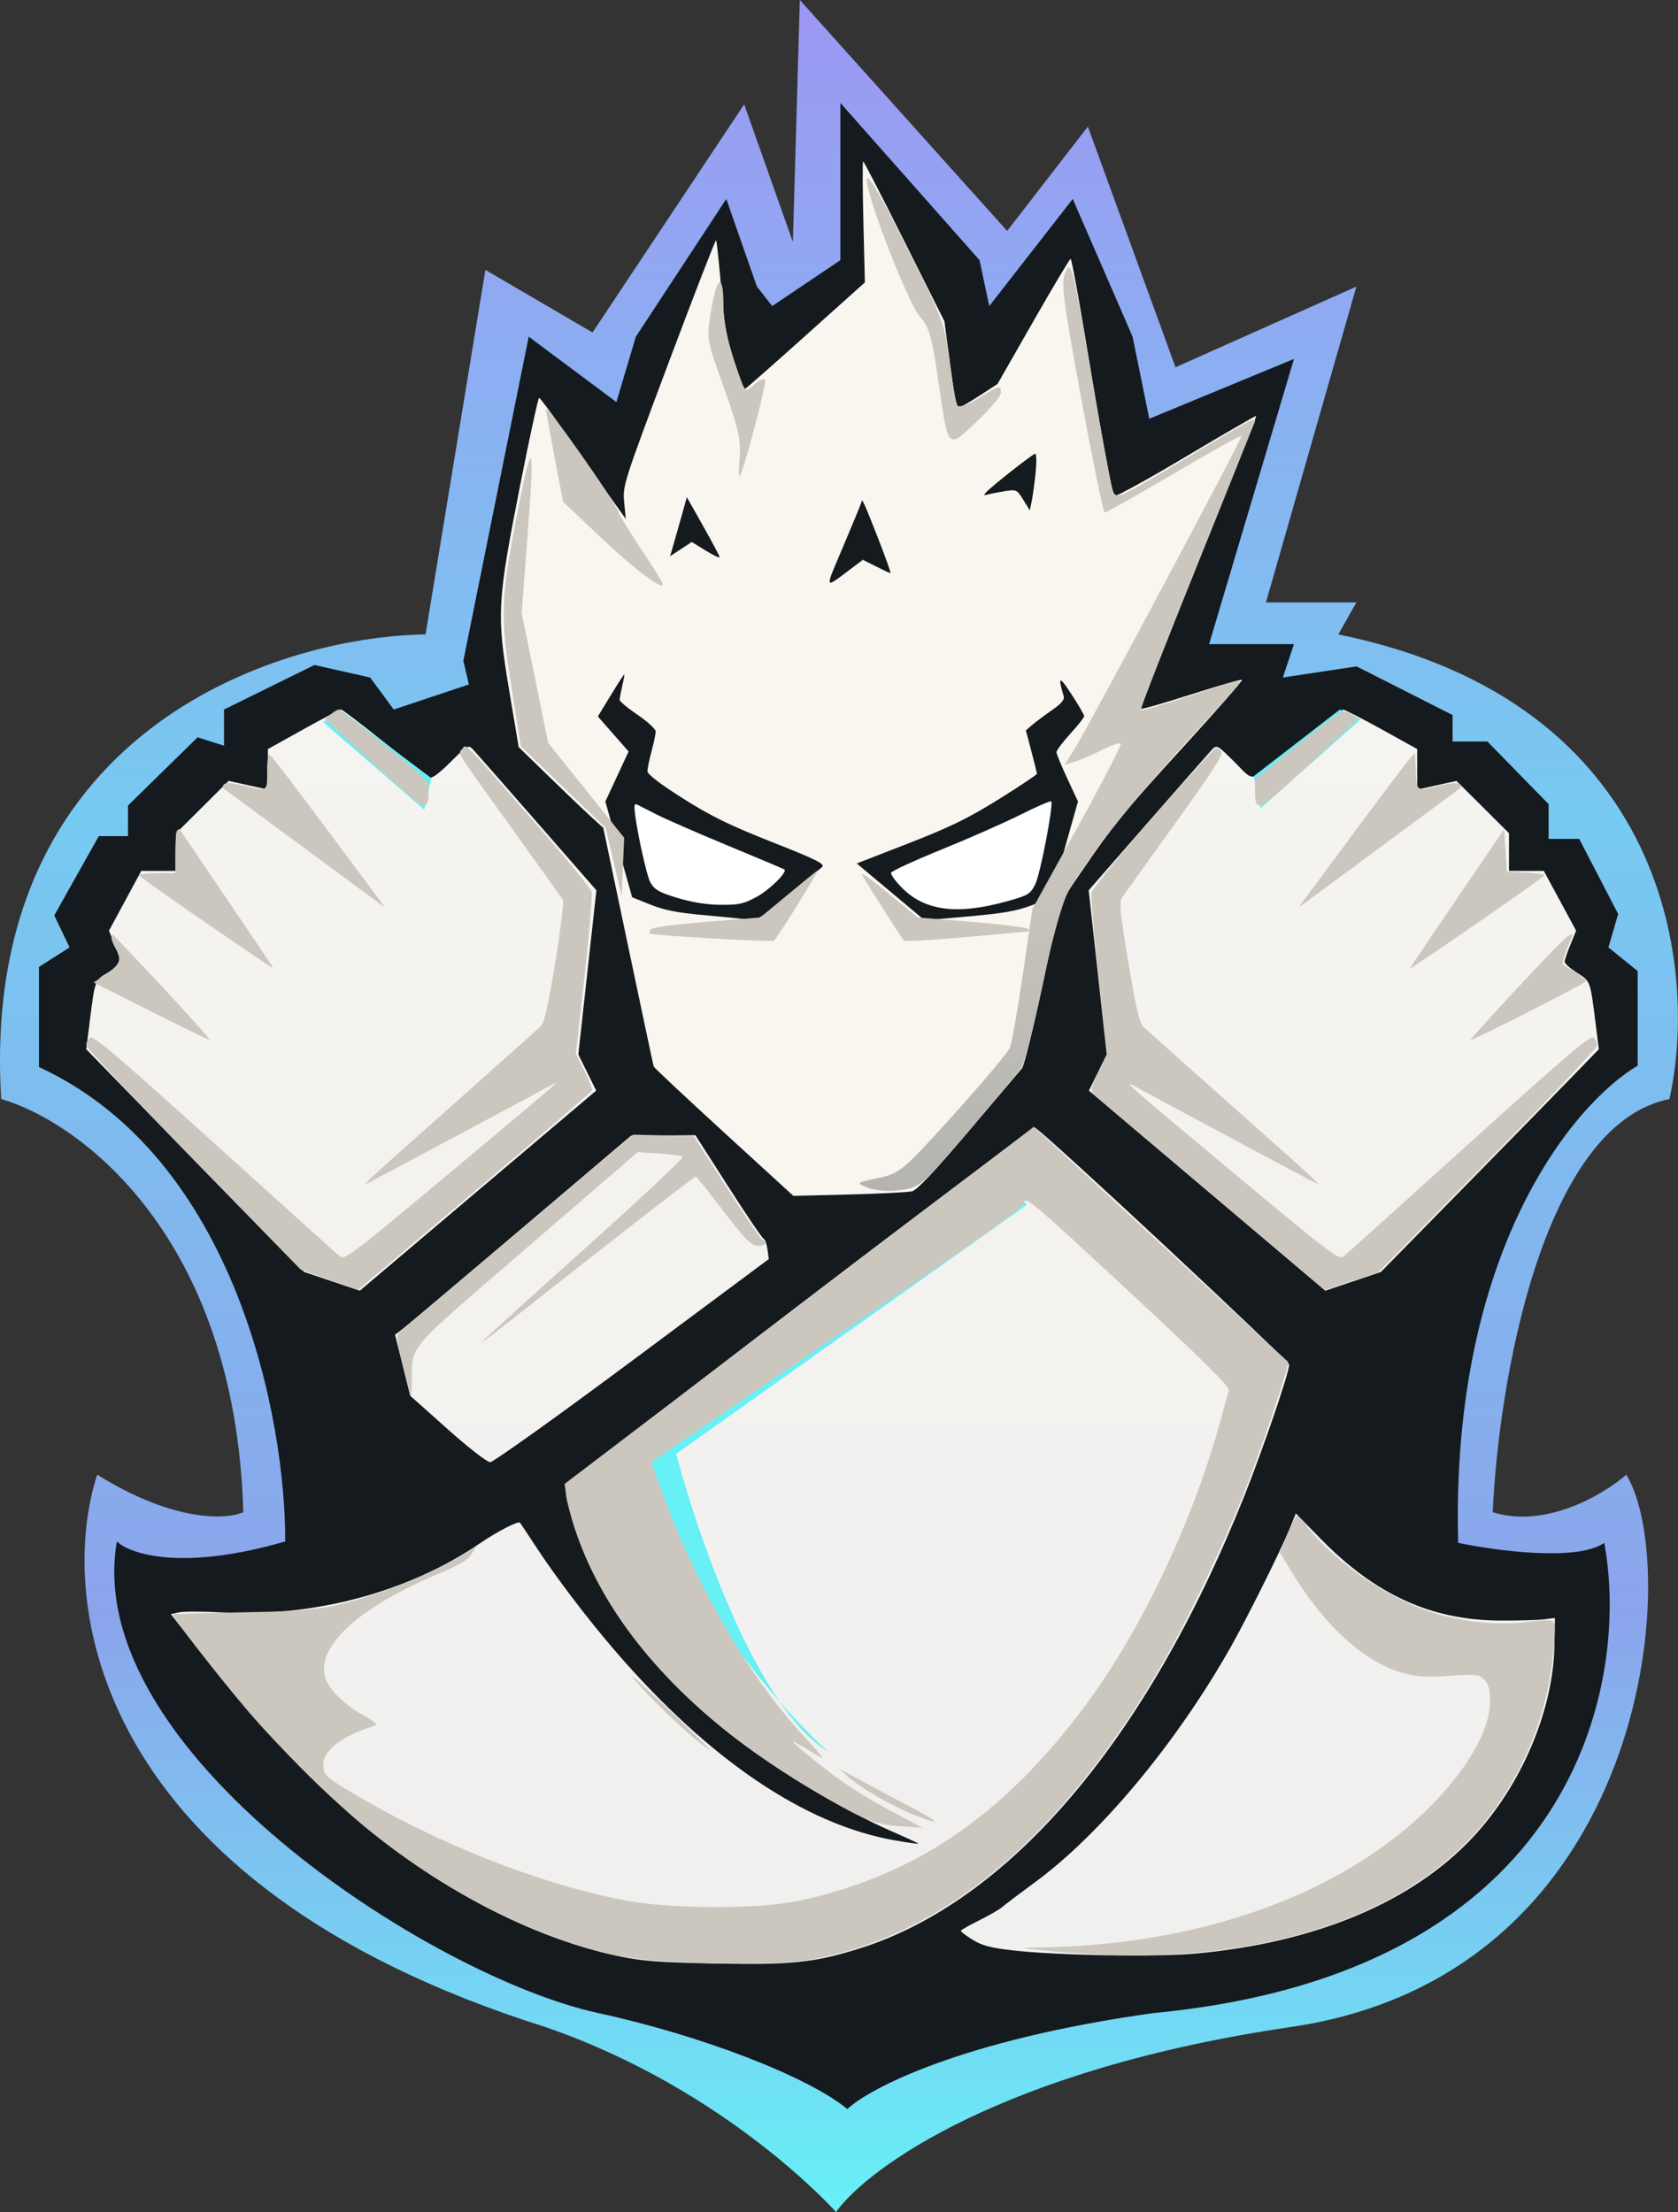 <svg width="603" height="795" viewBox="0 0 603 795" fill="none" xmlns="http://www.w3.org/2000/svg">
<rect x="0" y="0" width="603" height="795" fill="#333333" stroke="none"/>
<path d="M195.927 728.5C32.327 676.9 20.427 574.667 34.927 530C62.527 547.2 81.427 546.167 87.427 543.5C84.627 443.9 28.26 403 0.427 395C-7.573 263.4 98.761 228.833 152.927 228L174.427 97L212.927 119.5L267.427 37.5L284.927 87L287.427 0L361.927 83L390.927 45.5L422.427 132L487.427 103L454.927 216.5H487.427L480.927 228C600.527 252.4 610.094 349.5 599.927 395C553.927 404.2 538.427 497.833 536.427 543.5C555.627 549.5 576.427 537 584.427 530C604.427 563 593.427 709.5 463.927 728.5C360.327 743.7 311.761 779.167 300.427 795C300.427 795 261.427 751 195.927 728.5Z" fill="url(#paint0_linear_215_159)"/>
<path d="M102.5 554C65.3 564.8 46.667 558.5 42 554C29 629 155 710.5 215 723.5C252.343 731.591 290.667 746.5 304.5 758C312.5 750.5 345.7 733.1 414.5 723.5C566.5 709.1 585.833 604.833 576.5 554.5C566.9 561.3 537.5 557.333 524 554.5C521.2 449.3 565.833 396.333 588.5 383V349L578 340.5L581.5 328.5L567.5 301.5H556.5V289L534.5 266.5H522V257L487.5 239.5L461 243.5L465 231.5H434.5L465 129L413 150.5L407 121L385.5 71.5L355.5 110L352 93.5L302 37V93.5L277.5 110L272 103L261 71.5L228.5 121L221.5 144.5L190 121L166.5 237.5L168.5 246L141.5 255L133 243.5L113 239L80.5 255V268L71 265L46 289.5V300.5H35.5L19.5 329L25 340.5L14 347.5V383.5C85.2 416.3 102.667 510.833 102.5 554Z" fill="#151A1E"/>
<path fill-rule="evenodd" clip-rule="evenodd" d="M109.025 262.118L96.275 269.212V283.765L82.149 280.665L63.275 299.46V313L50.775 313.002L39.155 334.5L41.215 339.519C42.348 342.28 43.275 345.073 43.275 345.727C43.275 346.381 41.297 348.075 38.88 349.491C34.022 352.338 34.148 351.995 32.166 367.801L31 377.101L40.888 387.293C46.326 392.898 63.936 410.905 80.021 427.307L109.267 457.13L129.301 463.876L214.24 391.968L207.83 378.968L214.323 319.97L193.15 295.735C181.505 282.406 171.144 270.613 170.126 269.528C168.299 267.581 168.198 267.634 161.876 273.9C157.456 278.281 155.059 279.991 154.126 279.429C153.383 278.981 146.156 273.301 138.067 266.807C129.977 260.313 123.002 255.005 122.567 255.012C122.131 255.018 116.038 258.216 109.025 262.118ZM468.275 266.145C448.406 282.352 451.281 281.44 443.71 273.936C437.352 267.634 437.251 267.581 435.424 269.528C434.406 270.613 424.045 282.406 412.4 295.735L391.227 319.97L397.72 378.968L391.31 391.968L476.249 463.876L496.223 457.15L524.999 427.817C540.826 411.685 558.449 393.675 564.163 387.796L574.55 377.106L573.384 367.803C571.448 352.362 571.571 352.698 566.703 349.618C564.268 348.077 562.275 346.304 562.275 345.678C562.275 345.051 563.202 342.28 564.335 339.519L566.395 334.5L554.775 313.002L542.275 313V299.46L523.401 280.665L509.275 283.765V269.202L496.457 262.101C489.407 258.195 483.22 255.03 482.707 255.067C482.194 255.104 475.7 260.089 468.275 266.145ZM287.275 468.938C227.202 514.827 203.683 533.339 203.448 534.921C203.268 536.13 204.285 541.179 205.708 546.142C213.718 574.063 234.824 602.275 264.775 625.093C280.327 636.941 304.035 651.034 320.369 658.14C325.773 660.491 330.095 662.513 329.974 662.634C329.853 662.755 326.11 662.222 321.656 661.449C289.32 655.837 254.744 632.427 221.063 593.341C211.066 581.74 199.621 566.665 192.343 555.511C189.476 551.117 187.007 547.399 186.856 547.248C186.177 546.568 178.636 550.451 172.567 554.606C147.005 572.106 112.935 581.278 80.066 579.508C73.076 579.131 66.019 579.117 64.385 579.476L61.413 580.129L72.902 594.814C94.105 621.916 113.629 642.373 133.69 658.509C161.777 681.1 193.631 697.077 222.627 703.118C230.802 704.821 237.546 705.324 257.32 705.705C284.262 706.223 292.557 705.368 308.411 700.439C362.602 683.588 411.924 625.765 447.066 537.887C453.74 521.196 463.275 493.325 463.275 490.504C463.275 489.046 373.81 405.599 371.954 405.327C371.306 405.232 333.2 433.857 287.275 468.938ZM186.775 442.128C164.775 460.804 145.694 476.897 144.373 477.891L141.971 479.697L147.411 501.627L160.784 513.564C168.464 520.419 175.012 525.5 176.167 525.5C177.272 525.5 200.25 509.075 227.228 489L276.279 452.5L275.801 449.008C275.537 447.087 274.916 445.38 274.419 445.215C273.922 445.049 268.201 436.608 261.707 426.457L249.899 408L226.775 408.172L186.775 442.128ZM463.312 549.718C460.277 557.163 448.319 581.192 442.52 591.5C423.145 625.941 395.751 658.949 372.091 676.363C366.417 680.539 360.979 684.649 360.007 685.496C359.034 686.343 355.321 688.475 351.757 690.233C348.192 691.991 345.276 693.67 345.277 693.965C345.278 694.259 347.19 695.694 349.527 697.153C352.832 699.218 355.994 700.06 363.775 700.951C380.045 702.814 415.422 703.425 429.864 702.093C472.977 698.116 507.503 683.615 529.275 660.34C546.668 641.748 558.172 614.736 558.593 591.5L558.775 581.5L554.775 582C552.575 582.275 545.375 582.467 538.775 582.426C514.313 582.276 494.225 573.111 474.754 553.218L465.669 543.936L463.312 549.718Z" fill="url(#paint1_linear_215_159)"/>
<path fill-rule="evenodd" clip-rule="evenodd" d="M366.993 292.666C361.218 295.569 348.421 301.224 338.554 305.232C328.688 309.24 320.444 313.033 320.235 313.66C320.026 314.288 321.839 316.786 324.264 319.211C332.469 327.415 344.04 328.876 361.784 323.948C369.518 321.8 370.207 321.388 372.03 317.815C373.77 314.404 378.554 289.689 377.794 288.04C377.628 287.681 372.768 289.762 366.993 292.666ZM228 290.054C228.023 294.731 232.227 314.602 233.742 317.196C235.273 319.819 236.877 320.726 243.533 322.737C248.767 324.318 254.074 325.159 259.029 325.193C265.512 325.237 267.311 324.839 271.9 322.341C276.552 319.809 282.993 313.457 281.882 312.495C281.668 312.31 272.493 308.434 261.493 303.883C250.493 299.331 238.793 294.211 235.493 292.504C232.193 290.798 229.156 289.248 228.743 289.061C228.33 288.874 227.996 289.32 228 290.054Z" fill="white"/>
<path fill-rule="evenodd" clip-rule="evenodd" d="M310.262 79.75L310.796 101.5L289.618 120.5C277.97 130.95 268.133 139.618 267.757 139.761C267.382 139.905 265.609 135.55 263.817 130.083C261.156 121.965 260.302 117.088 259.153 103.458C258.38 94.281 257.561 86.585 257.332 86.357C257.104 86.129 249.448 105.868 240.318 130.221C224.042 173.635 223.729 174.617 224.297 180.5L224.877 186.5L218.467 177.5C214.941 172.55 208.075 162.763 203.21 155.75C198.345 148.737 194.08 143 193.733 143C193.386 143 190.29 157.287 186.854 174.75C178.652 216.426 178.416 220.859 182.96 248L186.392 268.5L197.267 279.086C203.248 284.908 210.087 291.438 212.464 293.597L216.785 297.524L225.714 340.012C230.625 363.38 234.764 382.863 234.912 383.306C235.059 383.75 246.411 394.392 260.138 406.956L285.096 429.799L305.119 429.301C316.132 429.027 326.32 428.509 327.76 428.151C329.56 427.703 335.93 420.939 348.151 406.5C357.926 394.95 366.53 384.796 367.27 383.936C368.01 383.075 371.393 369.35 374.787 353.436L380.958 324.5L388.47 313.5C400.336 296.124 403.783 291.906 425.932 267.66C437.407 255.099 446.583 244.608 446.323 244.348C446.063 244.087 437.895 246.42 428.174 249.532C418.452 252.644 410.295 254.986 410.046 254.738C409.798 254.489 419.072 230.763 430.656 202.014C442.239 173.264 451.587 149.624 451.429 149.48C451.271 149.337 439.91 155.915 426.181 164.099C412.452 172.282 400.888 178.645 400.482 178.239C399.588 177.344 396.402 160.052 390.073 121.75C387.46 105.938 385.057 93.014 384.732 93.032C384.408 93.05 378.362 103.181 371.297 115.545L358.451 138.027L351.433 142.567C347.573 145.063 344.203 146.894 343.943 146.634C343.683 146.374 342.552 139.263 341.429 130.831L339.388 115.5L325.012 86.75C317.105 70.938 310.431 58 310.182 58C309.932 58 309.968 67.788 310.262 79.75ZM372.166 169.762C371.792 173.481 371.169 178.078 370.78 179.979L370.073 183.434L367.735 179.65C365.492 176.021 365.227 175.892 361.269 176.506C358.999 176.858 356.242 177.389 355.142 177.685C353.481 178.133 353.361 177.994 354.437 176.862C356.759 174.42 371.119 163.137 371.993 163.067C372.462 163.03 372.539 166.043 372.166 169.762ZM258.605 200.241C258.625 200.648 256.375 199.587 253.605 197.882L248.568 194.783L240.806 199.92L242.739 193.21C243.802 189.519 245.153 184.737 245.741 182.581L246.81 178.663L252.689 189.081C255.922 194.812 258.585 199.833 258.605 200.241ZM315.474 193.267C318.204 200.27 320.244 206 320.007 206C319.77 206 317.439 204.917 314.828 203.594L310.08 201.188L306.111 204.176C295.896 211.866 296.142 212.57 303.22 195.893C306.752 187.57 309.642 180.515 309.642 180.214C309.642 178.727 310.92 181.587 315.474 193.267ZM223.611 246.528C223.104 248.713 222.679 250.954 222.666 251.508C222.653 252.062 225.567 254.499 229.142 256.924C232.717 259.348 235.637 262.044 235.63 262.916C235.624 263.787 234.954 266.975 234.142 270C233.33 273.025 232.66 276.259 232.654 277.186C232.646 278.263 237.247 281.788 245.392 286.945C255.473 293.328 262.187 296.615 277.466 302.649C293.26 308.886 296.548 310.513 295.466 311.556C294.738 312.258 289.207 316.922 283.176 321.921C273.592 329.864 271.827 330.949 269.176 330.531C267.507 330.269 260.347 329.545 253.265 328.923C243.559 328.071 238.759 327.137 233.771 325.131L227.155 322.471L217.539 288.064L225.89 270.09L214.845 257.5L219.493 249.864C222.05 245.665 224.23 242.302 224.337 242.392C224.444 242.482 224.117 244.344 223.611 246.528ZM389.616 257.36C389.63 257.833 387.392 260.681 384.642 263.69C381.892 266.699 379.647 269.687 379.653 270.331C379.659 270.974 381.401 275.224 383.524 279.774L387.384 288.049L383.507 301.774C381.374 309.324 379.184 317.116 378.64 319.09C377.746 322.334 377 322.934 370.896 325.306C365.619 327.357 360.658 328.24 348.206 329.345L332.27 330.759L307.885 310.329L326.513 303.079C341.362 297.301 347.932 294.092 358.892 287.263C366.455 282.551 372.634 278.427 372.625 278.098C372.615 277.769 371.718 274.125 370.631 270L368.653 262.5L370.98 260.5C372.26 259.4 375.434 257.028 378.035 255.228C381.39 252.906 382.614 251.454 382.25 250.228C380.077 242.907 380.64 242.759 385.03 249.5C387.538 253.35 389.602 256.887 389.616 257.36Z" fill="url(#paint2_linear_215_159)"/>
<path fill-rule="evenodd" clip-rule="evenodd" d="M311.484 64.56C311.362 70.648 326.56 109.646 330.813 114.159C333.784 117.311 334.972 121.458 337.065 135.956C340.844 162.149 340.342 161.579 350.868 151.63C355.722 147.042 359.693 142.339 359.693 141.179C359.693 138.305 359.034 138.464 351.694 143.094C348.186 145.308 344.796 146.533 344.16 145.819C343.526 145.104 342.252 138.126 341.33 130.314C339.753 116.945 338.826 114.466 325.61 88.278C316.073 69.376 311.54 61.767 311.484 64.56ZM383.012 97.488C381.182 101.334 381.816 106.585 388.51 143.027C392.672 165.683 396.503 184.219 397.025 184.219C397.545 184.219 408.738 177.897 421.895 170.171C435.054 162.445 445.994 156.314 446.208 156.549C446.68 157.066 391.589 260.388 386.324 268.86L382.582 274.879L386.327 273.721C388.387 273.083 392.767 271.202 396.063 269.539C399.36 267.876 402.374 266.833 402.76 267.221C403.148 267.609 396.16 281.144 387.232 297.3L370.997 326.674L367.585 350.027C365.708 362.871 363.605 374.781 362.91 376.494C362.215 378.206 353.112 389.066 342.679 400.625C324.529 420.737 323.362 421.718 315.609 423.378C307.51 425.111 307.508 425.112 311.97 426.91C314.61 427.974 319.385 428.299 323.653 427.707C330.623 426.741 331.469 426.006 348.01 406.548C357.434 395.461 365.988 385.214 367.02 383.777C368.051 382.34 371.473 368.904 374.623 353.919C378.147 337.162 381.749 324.212 383.98 320.278C390.555 308.679 406.314 288.599 423.945 269.348C433.496 258.92 442.689 248.82 444.373 246.905C447.181 243.709 445.926 243.93 428.992 249.616C418.851 253.021 410.277 255.532 409.94 255.194C409.602 254.858 418.216 232.619 429.078 205.777C439.942 178.935 449.443 155.378 450.194 153.427C451.836 149.164 453.93 148.157 423.587 166.239C401.608 179.335 400.989 179.592 399.824 176.095C399.165 174.12 395.579 154.648 391.854 132.823C385.609 96.234 384.92 93.479 383.012 97.488ZM255.639 111.061C253.81 121.721 253.839 121.896 260.14 139.381C265.178 153.357 266.341 158.501 265.799 164.403C265.424 168.49 265.394 171.555 265.732 171.218C267.148 169.802 275.76 137.183 274.934 136.357C274.439 135.862 272.641 136.714 270.94 138.254C268.449 140.505 267.692 140.63 267.053 138.892C261.995 125.157 259.993 116.995 259.993 110.115C259.993 98.175 257.767 98.659 255.639 111.061ZM196.128 146.932C196.131 147.316 197.525 154.989 199.226 163.98L202.319 180.327L215.968 193.235C228.217 204.821 238.184 212.288 238.184 209.878C238.184 209.389 234.801 203.942 230.666 197.772C226.532 191.602 222.704 185.343 222.16 183.864C220.54 179.452 196.114 144.799 196.128 146.932ZM186.329 182.27C179.888 215.171 179.652 220.82 183.661 246.149L187.163 268.28L217.641 297.516L223.385 322.003L224.304 301.096L196.997 266.994L187.47 220.298L189.476 194.085C192.185 158.668 191.473 155.991 186.329 182.27Z" fill="url(#paint3_linear_215_159)"/>
<path d="M489 258.5L481.5 255L450.5 279L453 290.5L489 258.5Z" fill="#68EFF6"/>
<path d="M116 259.451L123.597 256L155 279.662L152.468 291L116 259.451Z" fill="#68EFF6"/>
<path d="M359.5 422.5L369 433L243 522.5C248.83 544.805 262.735 586.268 280.143 611.54C286.612 618.945 292.682 625.094 297.5 629.5C291.462 625.858 285.629 619.503 280.143 611.54C260.431 588.972 237.012 554.725 234 522.5L359.5 422.5Z" fill="#67F0F6"/>
<path fill-rule="evenodd" clip-rule="evenodd" d="M119.024 256.583L116.745 258.428L134.499 274.72C153.363 292.03 153.963 292.325 153.974 284.304C153.98 280.338 153.846 280.197 138.324 267.804C129.714 260.929 122.361 255.177 121.985 255.021C121.609 254.866 120.277 255.568 119.024 256.583ZM466.676 267.462L450.999 279.988L451.014 284.146C451.044 292.338 451.581 292.08 470.372 274.836C480.067 265.939 487.999 258.479 487.999 258.258C487.999 258.037 486.729 257.199 485.176 256.396C482.368 254.944 482.274 255 466.676 267.462ZM166.081 269.206C164.545 271.056 162.927 268.475 183.999 297.804C193.68 311.279 201.917 322.825 202.303 323.463C202.689 324.1 201.44 334.201 199.529 345.908C196.942 361.749 195.598 367.627 194.276 368.886C193.299 369.817 179.224 382.385 162.999 396.817C128.679 427.343 129.589 426.495 132.999 424.782C135.819 423.365 189.057 394.926 195.999 391.129C200.49 388.671 200.494 388.671 197.963 390.985C196.568 392.261 179.352 406.744 159.706 423.17C127.862 449.794 123.8 452.888 122.289 451.67C121.357 450.919 101.052 432.634 77.168 411.038C42.511 379.701 33.465 372.002 32.371 372.911C31.616 373.537 30.999 374.781 31 375.676C31.001 376.572 48.342 395.079 69.537 416.804L108.072 456.304L128.657 463.589L170.578 428.135C193.635 408.635 212.637 392.295 212.805 391.824C212.973 391.354 211.72 388.213 210.02 384.845L206.929 378.721L210.061 350.72C211.784 335.319 212.931 321.725 212.609 320.511C212.286 319.297 202.766 307.729 191.452 294.804C165.57 265.237 167.64 267.326 166.081 269.206ZM414.543 293.473C402.668 307.041 392.666 319.284 392.315 320.68C391.965 322.077 393.07 335.779 394.771 351.13L397.863 379.041L394.717 385.422C391.961 391.01 391.752 391.98 393.034 393.224C393.84 394.006 412.855 410.16 435.29 429.122L476.081 463.599L495.297 457.304L534.398 417.506C555.904 395.617 573.633 376.902 573.797 375.918C573.961 374.934 573.457 373.599 572.676 372.951C571.517 371.989 563.275 378.989 527.83 411.038C503.946 432.634 483.641 450.919 482.708 451.671C481.195 452.891 477.086 449.763 444.755 422.78C403.734 388.543 402.476 387.428 408.999 391.066C414.259 393.999 468.319 422.93 471.999 424.78C475.41 426.496 476.315 427.34 441.999 396.817C425.774 382.385 411.717 369.834 410.76 368.924C409.489 367.716 408.072 361.523 405.49 345.892C402.389 327.117 402.13 324.258 403.366 322.409C404.14 321.251 412.686 309.31 422.358 295.873C435.89 277.073 439.691 271.138 438.849 270.123C438.247 269.398 437.389 268.804 436.944 268.804C436.498 268.804 426.418 279.905 414.543 293.473ZM95.999 277.245C95.999 284.633 96.362 284.416 87.514 282.304C83.743 281.404 81.177 281.226 80.58 281.823C80.059 282.344 79.827 282.94 80.066 283.147C80.304 283.355 92.874 292.648 107.999 303.801C123.124 314.953 136.174 324.578 136.999 325.191C138.236 326.108 138.301 326.041 137.373 324.804C136.754 323.979 127.667 311.759 117.181 297.649C106.694 283.538 97.638 271.699 97.056 271.34C96.354 270.906 95.999 272.889 95.999 277.245ZM506.382 272.966C505.218 274.252 496.274 286.104 486.507 299.304C476.74 312.504 468.243 323.979 467.624 324.804C466.697 326.04 466.763 326.109 467.999 325.194C468.824 324.583 481.874 314.952 496.999 303.79C512.124 292.628 524.694 283.333 524.932 283.133C525.171 282.934 524.939 282.344 524.418 281.823C523.821 281.226 521.255 281.404 517.484 282.304C508.771 284.384 509.126 284.592 508.795 277.216L508.499 270.629L506.382 272.966ZM63.666 298.471C63.299 298.837 62.999 302.437 62.999 306.471V313.804H56.499C52.924 313.804 50.015 314.141 50.035 314.554C50.063 315.147 68.815 328.246 96.2 346.804C98.168 348.137 98.314 348.137 97.513 346.804C96.877 345.746 66.494 300.867 64.509 298.054C64.412 297.916 64.032 298.104 63.666 298.471ZM525.499 320.09C517.249 332.204 509.605 343.508 508.512 345.21L506.524 348.304L508.768 346.804C527.063 334.572 554.936 315.141 554.963 314.6C554.983 314.212 551.961 313.762 548.249 313.6L541.499 313.304L540.499 298.064L525.499 320.09ZM283.356 321.32L273.214 329.748L253.893 331.313C241.64 332.305 234.304 333.31 233.84 334.061C233.437 334.713 233.216 335.355 233.349 335.488C234.061 336.199 277.512 338.691 278.144 338.057C279.801 336.393 294.475 312.742 293.784 312.848C293.627 312.872 288.935 316.684 283.356 321.32ZM309.784 314.402C311.384 317.392 323.996 337.195 324.839 338.041C325.243 338.447 335.232 337.892 347.036 336.808C358.841 335.723 368.926 334.829 369.449 334.82C370.041 334.81 370.037 334.442 369.437 333.842C368.909 333.314 359.773 332.176 349.136 331.315L329.795 329.749L319.258 321.083C313.463 316.316 309.199 313.309 309.784 314.402ZM40.034 337.054C40.054 337.742 40.713 339.429 41.499 340.804C43.828 344.878 43.253 346.533 38.333 349.918L33.667 353.128L54.083 363.413C65.312 369.069 74.868 373.721 75.32 373.751C75.771 373.78 68.178 365.254 58.447 354.804C48.715 344.354 40.584 335.804 40.376 335.804C40.169 335.804 40.015 336.367 40.034 337.054ZM545.551 354.804C535.82 365.254 528.112 373.804 528.422 373.804C529.665 373.804 569.999 353.279 569.999 352.647C569.999 352.273 568.341 350.918 566.315 349.636C564.289 348.353 562.247 347.042 561.778 346.722C561.309 346.402 561.842 344.003 562.962 341.389C564.083 338.776 564.999 336.45 564.999 336.221C564.999 334.399 560.953 338.265 545.551 354.804ZM202.913 533.304L203.409 537.304C203.682 539.504 205.05 544.802 206.449 549.077C218.568 586.098 249.663 619.37 297.603 646.614C311.236 654.361 314.953 655.753 323.654 656.368L331.499 656.924L321.499 651.613C310.014 645.514 301.364 639.789 291.749 631.926C282.285 624.186 282.656 624.161 294.999 631.712C296.374 632.553 294.222 629.751 290.217 625.486C269.569 603.497 250.452 570.736 237.366 534.918C235.48 529.756 234.063 525.435 234.218 525.314C234.373 525.194 264.424 504.756 300.999 479.897C354.868 443.283 367.594 434.215 367.999 432.159C368.458 429.831 371.538 432.443 405.294 463.784C431.641 488.248 441.954 498.424 441.615 499.626C441.354 500.549 439.725 506.395 437.994 512.617C428.154 547.995 409.423 587.077 389.668 613.446C360.315 652.629 328.954 674.009 287.603 683.03C273.034 686.208 241.753 686.206 224.883 683.025C193.734 677.153 156.794 662.527 125.312 643.602C117.362 638.823 116.468 637.981 116.182 635.003C115.638 629.343 122.531 623.891 134.974 620.139C135.874 619.868 134.312 618.526 130.974 616.703C124.101 612.948 118.351 607.401 116.959 603.181C113.286 592.053 128.604 577.826 157.255 565.757C165.37 562.338 168.233 560.622 169.579 558.367L171.333 555.43L168.416 557.493C162.824 561.448 146.716 568.954 136.643 572.299C118.463 578.335 113.735 579.019 87.038 579.475C73.584 579.705 62.411 580.059 62.209 580.261C61.649 580.82 77.957 601.857 89.057 614.895C100.465 628.294 120.781 648.273 133.022 658.13C161.186 680.808 193.16 696.84 222.352 702.922C236.467 705.863 277.136 706.75 290.679 704.412C339.024 696.07 381.946 659.97 418.057 597.283C427.092 581.6 439.768 554.965 447.317 535.804C453.674 519.669 463.631 490.007 462.878 489.447C462.67 489.292 443.374 471.462 419.999 449.824C396.624 428.186 376.149 409.243 374.499 407.73L371.499 404.978L202.913 533.304ZM185.999 442.857C163.174 462.135 143.958 478.447 143.296 479.106C142.359 480.039 142.726 482.737 144.955 491.304L147.818 502.304L147.966 496.304C148.296 482.974 145.227 486.523 189.315 448.475L229.13 414.113L236.815 414.573C241.041 414.827 244.861 415.366 245.303 415.773C245.745 416.179 229.657 431.262 209.553 449.29C189.448 467.318 172.999 482.248 172.999 482.468C172.999 482.687 178.062 478.867 184.249 473.978C216.036 448.862 249.526 422.808 249.983 422.839C250.267 422.858 253.649 427.002 257.499 432.046C267.984 445.785 269.919 447.804 272.603 447.804C274.962 447.804 275.944 446.288 274.006 445.637C273.459 445.454 267.667 436.979 261.135 426.804L249.258 408.304L227.499 407.806L185.999 442.857ZM462.652 551.383L459.95 557.962L463.657 564.133C475.631 584.067 490.057 597.312 504.079 601.246C509.158 602.671 512.321 602.871 520.926 602.309C531.02 601.649 531.613 601.72 533.509 603.818C535.013 605.481 535.491 607.402 535.468 611.685C535.408 622.46 526.036 637.976 511.098 652.029C479.508 681.747 430.188 698.979 373.999 699.931C365.5 700.075 365.501 700.075 378.999 701.358C449.395 708.047 506.616 690.179 535.327 652.542C545.392 639.349 552.561 623.843 556.014 607.804C558.24 597.462 559.381 584.752 558.235 583.065C557.576 582.093 555.519 582.067 548.706 582.947C538.618 584.249 526.316 583.053 515.3 579.7C498.895 574.707 479.335 561.266 469.244 548.054C467.879 546.266 466.445 544.804 466.058 544.804C465.671 544.804 464.138 547.765 462.652 551.383ZM227.702 603.304C232.764 609.48 245.959 622.219 251.999 626.762C254.474 628.624 255.824 629.483 254.999 628.672C237.852 611.813 224.52 599.422 227.702 603.304ZM304.664 638.481C309.201 642.529 320.408 649.041 328.17 652.14C339.354 656.607 338.143 655.105 324.999 648.211C318.124 644.606 310.024 640.306 306.999 638.656L301.499 635.657L304.664 638.481Z" fill="#CCC7BE"/>
<defs>
<linearGradient id="paint0_linear_215_159" x1="301.486" y1="0" x2="301.486" y2="795" gradientUnits="userSpaceOnUse">
<stop stop-color="#9D97F2"/>
<stop offset="0.37" stop-color="#77CAF1"/>
<stop offset="0.729" stop-color="#8CA4EC"/>
<stop offset="1" stop-color="#67F1F7"/>
</linearGradient>
<linearGradient id="paint1_linear_215_159" x1="301.486" y1="0" x2="301.486" y2="795" gradientUnits="userSpaceOnUse">
<stop stop-color="#F9F6F0"/>
<stop offset="1" stop-color="#EFEFEF"/>
</linearGradient>
<linearGradient id="paint2_linear_215_159" x1="301.486" y1="0" x2="301.486" y2="795" gradientUnits="userSpaceOnUse">
<stop stop-color="#F9F6F0"/>
<stop offset="0.623" stop-color="#F9F6F0"/>
<stop offset="1" stop-color="#63737E"/>
</linearGradient>
<linearGradient id="paint3_linear_215_159" x1="302.119" y1="12.829" x2="302.119" y2="791.153" gradientUnits="userSpaceOnUse">
<stop offset="0.365" stop-color="#CCC7BE"/>
<stop offset="1" stop-color="#727F89"/>
</linearGradient>
</defs>
</svg>
